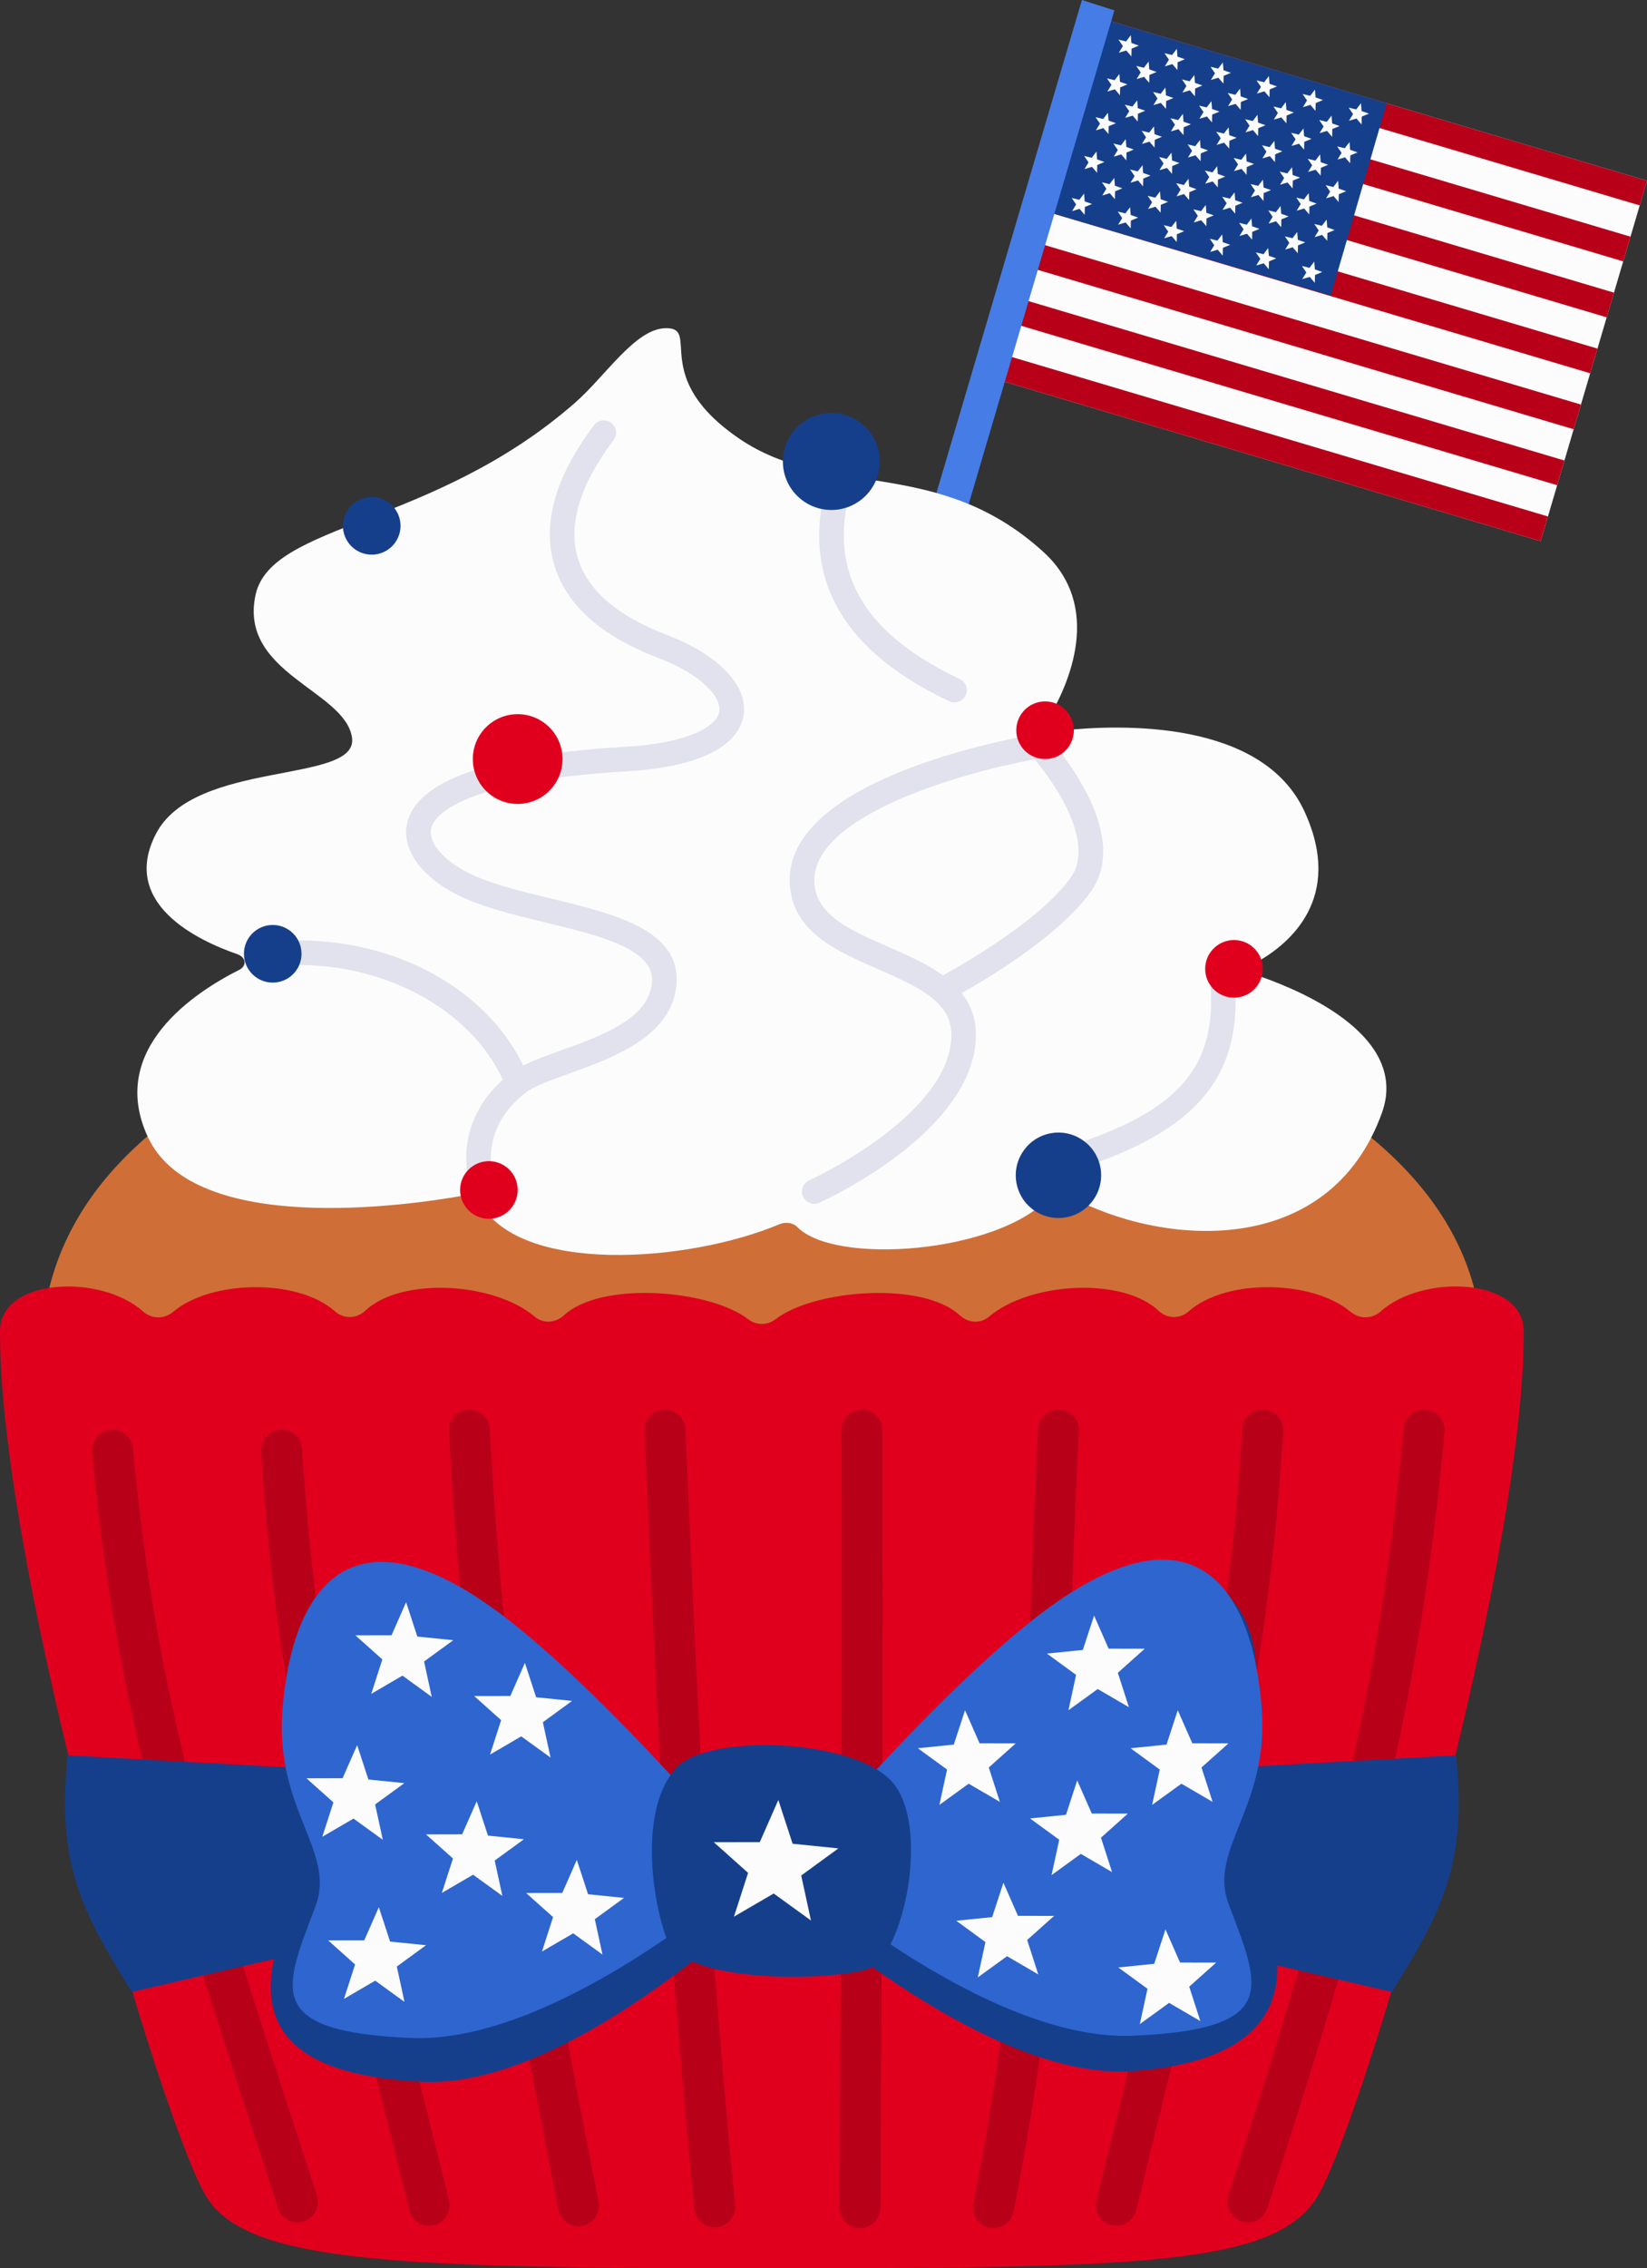 <svg xmlns="http://www.w3.org/2000/svg" width="784.77" height="1080" viewBox="0 0 784.77 1080"><rect x="0" y="0" width="784.77" height="1080" fill="#333333" stroke="none"/><g id="a"/><g id="b"><g id="c"><g id="d"><g><g><path d="M528.25 9.81 477.57 181.42 734.1 257.66 784.77 86.05 528.25 9.81z" fill="#fcfcfc"/><g><path d="M528.25 9.81 524.78 21.57 781.3 97.81 784.77 86.05 528.25 9.81z" fill="#b80019"/><path d="M516.91 48.21 773.43 124.45 776.9 112.69 520.38 36.45 516.91 48.21z" fill="#b80019"/><path d="M509.04 74.85 765.57 151.09 769.04 139.34 512.51 63.1 509.04 74.85z" fill="#b80019"/><path d="M501.18 101.49 757.7 177.73 761.17 165.98 504.65 89.74 501.18 101.49z" fill="#b80019"/><path d="M493.31 128.14 749.83 204.38 753.3 192.62 496.78 116.38 493.31 128.14z" fill="#b80019"/><path d="M485.44 154.78 741.96 231.02 745.43 219.26 488.91 143.02 485.44 154.78z" fill="#b80019"/><path d="M477.57 181.42 734.1 257.66 737.57 245.9 481.05 169.66 477.57 181.42z" fill="#b80019"/></g><path d="M528.25 9.81 501.18 101.49 634.06 140.73 660.76 49.16 528.25 9.81z" fill="#163f8b"/><g><path d="M538.81 16.76 536.55 19.73 532.92 18.85 535.04 21.93 533.09 25.11 536.66 24.04 539.09 26.88 539.18 23.15 542.63 21.72 539.11 20.48 538.81 16.76z" fill="#fcfcfc"/><path d="M560.75 23.24 558.48 26.2 554.85 25.33 556.97 28.4 555.02 31.59 558.6 30.52 561.02 33.36 561.11 29.63 564.56 28.2 561.04 26.96 560.75 23.24z" fill="#fcfcfc"/><path d="M582.68 29.72 580.42 32.68 576.79 31.81 578.91 34.88 576.96 38.06 580.53 37 582.96 39.83 583.05 36.1 586.5 34.68 582.97 33.44 582.68 29.72z" fill="#fcfcfc"/><path d="M604.62 36.19 602.35 39.16 598.72 38.29 600.84 41.36 598.89 44.54 602.47 43.47 604.89 46.31 604.98 42.58 608.43 41.15 604.91 39.91 604.62 36.19z" fill="#fcfcfc"/><path d="M626.55 42.67 624.28 45.63 620.65 44.76 622.77 47.83 620.82 51.02 624.4 49.95 626.82 52.79 626.91 49.06 630.36 47.63 626.84 46.39 626.55 42.67z" fill="#fcfcfc"/><path d="M642.76 57.49 646.33 56.43 648.76 59.27 648.85 55.53 652.3 54.11 648.78 52.87 648.48 49.15 646.22 52.11 642.59 51.24 644.71 54.31 642.76 57.49z" fill="#fcfcfc"/><path d="M516.84 95.89 516.55 92.16 514.28 95.13 510.65 94.26 512.77 97.33 510.82 100.51 514.4 99.44 516.82 102.28 516.91 98.55 520.36 97.12 516.84 95.89z" fill="#fcfcfc"/><path d="M538.77 102.36 538.48 98.64 536.21 101.61 532.59 100.73 534.71 103.81 532.75 106.99 536.33 105.92 538.76 108.76 538.85 105.03 542.29 103.6 538.77 102.36z" fill="#fcfcfc"/><path d="M560.71 108.84 560.42 105.12 558.15 108.08 554.52 107.21 556.64 110.28 554.69 113.47 558.27 112.4 560.69 115.24 560.78 111.51 564.23 110.08 560.71 108.84z" fill="#fcfcfc"/><path d="M582.64 115.32 582.35 111.6 580.08 114.56 576.45 113.69 578.57 116.76 576.62 119.94 580.2 118.88 582.62 121.71 582.71 117.98 586.16 116.56 582.64 115.32z" fill="#fcfcfc"/><path d="M604.58 121.79 604.28 118.07 602.02 121.04 598.39 120.17 600.51 123.24 598.56 126.42 602.13 125.35 604.56 128.19 604.65 124.46 608.1 123.03 604.58 121.79z" fill="#fcfcfc"/><path d="M626.51 128.27 626.22 124.55 623.95 127.52 620.32 126.64 622.44 129.72 620.49 132.9 624.07 131.83 626.49 134.67 626.58 130.94 630.03 129.51 626.51 128.27z" fill="#fcfcfc"/><path d="M547.3 29.31 545.04 32.27 541.41 31.4 543.53 34.47 541.58 37.65 545.15 36.59 547.58 39.43 547.67 35.69 551.12 34.27 547.6 33.03 547.3 29.31z" fill="#fcfcfc"/><path d="M569.09 35.74 566.83 38.71 563.2 37.83 565.32 40.91 563.37 44.09 566.94 43.02 569.37 45.86 569.46 42.13 572.91 40.7 569.39 39.46 569.09 35.74z" fill="#fcfcfc"/><path d="M590.88 42.18 588.62 45.14 584.99 44.27 587.11 47.34 585.16 50.52 588.73 49.46 591.16 52.3 591.25 48.56 594.7 47.14 591.18 45.9 590.88 42.18z" fill="#fcfcfc"/><path d="M612.67 48.61 610.41 51.58 606.78 50.7 608.9 53.78 606.95 56.96 610.52 55.89 612.95 58.73 613.04 55 616.49 53.57 612.97 52.33 612.67 48.61z" fill="#fcfcfc"/><path d="M634.46 55.05 632.2 58.01 628.57 57.14 630.69 60.21 628.74 63.39 632.31 62.33 634.74 65.16 634.83 61.43 638.28 60.01 634.76 58.77 634.46 55.05z" fill="#fcfcfc"/><path d="M533.36 35.23 531.09 38.19 527.46 37.32 529.58 40.39 527.63 43.58 531.21 42.51 533.63 45.35 533.73 41.62 537.17 40.19 533.65 38.95 533.36 35.23z" fill="#fcfcfc"/><path d="M555.3 41.71 553.03 44.67 549.4 43.8 551.52 46.87 549.57 50.05 553.14 48.99 555.57 51.83 555.66 48.09 559.11 46.67 555.59 45.43 555.3 41.71z" fill="#fcfcfc"/><path d="M577.23 48.18 574.96 51.15 571.33 50.28 573.45 53.35 571.5 56.53 575.08 55.46 577.5 58.3 577.59 54.57 581.04 53.14 577.52 51.9 577.23 48.18z" fill="#fcfcfc"/><path d="M599.16 54.66 596.9 57.63 593.27 56.75 595.39 59.83 593.44 63.01 597.01 61.94 599.44 64.78 599.53 61.05 602.98 59.62 599.46 58.38 599.16 54.66z" fill="#fcfcfc"/><path d="M621.1 61.14 618.83 64.1 615.2 63.23 617.32 66.3 615.37 69.48 618.95 68.42 621.37 71.26 621.46 67.53 624.91 66.1 621.39 64.86 621.1 61.14z" fill="#fcfcfc"/><path d="M643.03 67.61 640.76 70.58 637.13 69.71 639.25 72.78 637.3 75.96 640.88 74.9 643.3 77.73 643.4 74 646.84 72.57 643.32 71.34 643.03 67.61z" fill="#fcfcfc"/><path d="M541.85 47.77 539.58 50.74 535.95 49.87 538.07 52.94 536.12 56.12 539.7 55.05 542.12 57.89 542.21 54.16 545.66 52.73 542.14 51.5 541.85 47.77z" fill="#fcfcfc"/><path d="M563.64 54.21 561.37 57.17 557.74 56.3 559.86 59.37 557.91 62.56 561.49 61.49 563.91 64.33 564 60.6 567.45 59.17 563.93 57.93 563.64 54.21z" fill="#fcfcfc"/><path d="M585.43 60.64 583.16 63.61 579.53 62.74 581.65 65.81 579.7 68.99 583.28 67.92 585.7 70.76 585.79 67.03 589.24 65.6 585.72 64.36 585.43 60.64z" fill="#fcfcfc"/><path d="M607.22 67.08 604.95 70.04 601.32 69.17 603.44 72.24 601.49 75.43 605.07 74.36 607.49 77.2 607.59 73.47 611.03 72.04 607.51 70.8 607.22 67.08z" fill="#fcfcfc"/><path d="M629.01 73.51 626.74 76.48 623.11 75.61 625.23 78.68 623.28 81.86 626.86 80.79 629.28 83.63 629.38 79.9 632.82 78.47 629.3 77.23 629.01 73.51z" fill="#fcfcfc"/><path d="M527.91 53.7 525.64 56.66 522.01 55.79 524.13 58.86 522.18 62.04 525.76 60.98 528.18 63.82 528.27 60.08 531.72 58.66 528.2 57.42 527.91 53.7z" fill="#fcfcfc"/><path d="M549.84 60.17 547.57 63.14 543.95 62.27 546.07 65.34 544.11 68.52 547.69 67.45 550.11 70.29 550.21 66.56 553.65 65.13 550.13 63.89 549.84 60.17z" fill="#fcfcfc"/><path d="M571.78 66.65 569.51 69.62 565.88 68.74 568 71.82 566.05 75 569.63 73.93 572.05 76.77 572.14 73.04 575.59 71.61 572.07 70.37 571.78 66.65z" fill="#fcfcfc"/><path d="M593.71 73.13 591.44 76.09 587.81 75.22 589.93 78.29 587.98 81.47 591.56 80.41 593.98 83.25 594.07 79.52 597.52 78.09 594 76.85 593.71 73.13z" fill="#fcfcfc"/><path d="M615.64 79.6 613.38 82.57 609.75 81.7 611.87 84.77 609.92 87.95 613.49 86.89 615.92 89.72 616.01 85.99 619.46 84.56 615.94 83.33 615.64 79.6z" fill="#fcfcfc"/><path d="M637.58 86.08 635.31 89.05 631.68 88.17 633.8 91.25 631.85 94.43 635.43 93.36 637.85 96.2 637.94 92.47 641.39 91.04 637.87 89.8 637.58 86.08z" fill="#fcfcfc"/><path d="M536.4 66.24 534.13 69.21 530.5 68.33 532.62 71.41 530.67 74.59 534.25 73.52 536.67 76.36 536.76 72.63 540.21 71.2 536.69 69.96 536.4 66.24z" fill="#fcfcfc"/><path d="M558.19 72.68 555.92 75.64 552.29 74.77 554.41 77.84 552.46 81.02 556.04 79.96 558.46 82.8 558.55 79.06 562 77.64 558.48 76.4 558.19 72.68z" fill="#fcfcfc"/><path d="M579.98 79.11 577.71 82.08 574.08 81.2 576.2 84.28 574.25 87.46 577.83 86.39 580.25 89.23 580.34 85.5 583.79 84.07 580.27 82.83 579.98 79.11z" fill="#fcfcfc"/><path d="M601.77 85.55 599.5 88.51 595.87 87.64 597.99 90.71 596.04 93.89 599.62 92.83 602.04 95.67 602.13 91.93 605.58 90.51 602.06 89.27 601.77 85.55z" fill="#fcfcfc"/><path d="M623.56 91.98 621.29 94.95 617.66 94.07 619.78 97.15 617.83 100.33 621.41 99.26 623.83 102.1 623.92 98.37 627.37 96.94 623.85 95.7 623.56 91.98z" fill="#fcfcfc"/><path d="M522.45 72.16 520.19 75.13 516.56 74.26 518.68 77.33 516.73 80.51 520.3 79.44 522.73 82.28 522.82 78.55 526.27 77.12 522.75 75.88 522.45 72.16z" fill="#fcfcfc"/><path d="M544.39 78.64 542.12 81.61 538.49 80.73 540.61 83.81 538.66 86.99 542.24 85.92 544.66 88.76 544.75 85.03 548.2 83.6 544.68 82.36 544.39 78.64z" fill="#fcfcfc"/><path d="M566.32 85.12 564.06 88.08 560.43 87.21 562.55 90.28 560.6 93.47 564.17 92.4 566.6 95.24 566.69 91.51 570.14 90.08 566.61 88.84 566.32 85.12z" fill="#fcfcfc"/><path d="M588.26 91.59 585.99 94.56 582.36 93.69 584.48 96.76 582.53 99.94 586.11 98.88 588.53 101.71 588.62 97.98 592.07 96.55 588.55 95.32 588.26 91.59z" fill="#fcfcfc"/><path d="M610.19 98.07 607.92 101.04 604.29 100.17 606.41 103.24 604.46 106.42 608.04 105.35 610.46 108.19 610.55 104.46 614 103.03 610.48 101.79 610.19 98.07z" fill="#fcfcfc"/><path d="M632.12 104.55 629.86 107.51 626.23 106.64 628.35 109.71 626.4 112.9 629.97 111.83 632.4 114.67 632.49 110.94 635.94 109.51 632.42 108.27 632.12 104.55z" fill="#fcfcfc"/><path d="M531.24 88.43 530.94 84.71 528.68 87.67 525.05 86.8 527.17 89.87 525.22 93.06 528.79 91.99 531.22 94.83 531.31 91.1 534.76 89.67 531.24 88.43z" fill="#fcfcfc"/><path d="M553.03 94.86 552.73 91.14 550.47 94.11 546.84 93.24 548.96 96.31 547.01 99.49 550.58 98.42 553.01 101.26 553.1 97.53 556.55 96.1 553.03 94.86z" fill="#fcfcfc"/><path d="M574.82 101.3 574.52 97.58 572.26 100.54 568.63 99.67 570.75 102.74 568.8 105.93 572.37 104.86 574.8 107.7 574.89 103.97 578.34 102.54 574.82 101.3z" fill="#fcfcfc"/><path d="M596.61 107.73 596.31 104.01 594.05 106.98 590.42 106.11 592.54 109.18 590.59 112.36 594.16 111.29 596.59 114.13 596.68 110.4 600.13 108.97 596.61 107.73z" fill="#fcfcfc"/><path d="M618.4 114.17 618.1 110.45 615.84 113.41 612.21 112.54 614.33 115.61 612.38 118.8 615.95 117.73 618.38 120.57 618.47 116.84 621.92 115.41 618.4 114.17z" fill="#fcfcfc"/></g></g><path d="M392.68 473.3 530.98 4.95 515.51.0 377.2 468.35 392.68 473.3z" fill="#457ce6"/></g><path d="M638.18 648.07l67.48-16.65c-12.22-123.05-212.28-173.79-342.65-173.79-97.94-.36-328.65 32.84-342.65 173.79l64.9 16.65H638.18z" fill="#cf6f37"/><g><path d="M228.33 571.99c-1.13-2.1-4.3-3.31-7.41-2.76-25.38 4.54-128.3 19.73-150.45-27.83-19.65-42.19 23.25-69.47 43.41-79.56 3.9-1.95 3.43-6.06-.86-7.55-19.11-6.63-55.82-24.16-38.74-57.24 18.46-35.75 96.88-23.48 93.44-45.94-3.43-22.46-54.13-30.56-45.94-67.94 7.53-34.35 84.52-32.15 152.24-91.43 14.64-12.82 28.69-35.33 43.25-35.49 16.97-.19-8.16 23.29 35.12 52.7 42.68 29 94.14 7.88 144.7 53.77 28.83 26.18 12.01 63.26 2.66 79.04-1.87 3.15 1.89 6.52 6.72 6.01 27.38-2.89 94.96-5.2 115.11 38.62 18.99 41.3-7.4 62.96-22.07 71.32-3.51 2-2.83 5.87 1.22 7.29 21.72 7.61 70.69 29.11 57.71 64.94-25.36 70.04-105.22 63.64-149.54 39.22-2.98-1.64-7.2-1.03-9.25 1.2-24.13 26.21-101.9 32.39-119.93 13.69-1.81-1.88-5.45-2.37-8.23-1.2-43.53 18.28-124.3 24.36-143.16-10.87z" fill="#fcfcfc"/><path d="M228.89 565.4c-2.55.0-4.9-1.68-5.62-4.26-.33-1.15-7.67-28.5 19.8-49.97 5.46-4.27 14.15-7.4 24.21-11.03 19.99-7.21 42.64-15.38 43.41-33.11.67-15.37-25.57-21.71-50.94-27.85-16.07-3.88-32.68-7.9-44.58-14.58-15.91-8.93-23.82-21.18-21.15-32.77 4.67-20.27 39.55-32.46 103.69-36.24 31.61-1.86 44.01-10.23 45.03-16.83 1.01-6.56-7.78-17.4-29.48-25.68-27.19-10.38-43.77-25.37-49.3-44.53-5.63-19.55.77-41.78 19.05-66.07 1.94-2.58 5.61-3.1 8.19-1.16 2.58 1.94 3.1 5.61 1.16 8.19-15.94 21.2-21.72 39.97-17.15 55.81 4.45 15.44 18.66 27.84 42.23 36.84 24.92 9.52 39.05 24.23 36.87 38.39-1.36 8.83-10.44 24.05-55.9 26.72-81.57 4.8-91.79 22.02-92.98 27.19-1.39 6.06 4.68 13.89 15.47 19.94 10.5 5.89 26.31 9.71 41.61 13.41 29.97 7.24 60.96 14.74 59.87 39.72-1.11 25.57-30.02 35.99-51.13 43.6-8.74 3.15-16.99 6.13-20.98 9.24-21.35 16.69-15.81 37.37-15.75 37.57.88 3.11-.93 6.34-4.04 7.22-.53.15-1.07.22-1.59.22z" fill="#e1e2ed"/><path d="M387.96 573.19c-2.23.0-4.36-1.28-5.33-3.44-1.33-2.94-.02-6.41 2.92-7.74.65-.29 65.03-29.79 67.7-67.14 1.18-16.51-12.36-23.63-34.8-33.4-18.99-8.27-38.62-16.81-41.77-37.17-8.1-52.31 104.63-72.7 117.51-74.85 3.19-.53 6.2 1.62 6.73 4.8.53 3.18-1.62 6.2-4.8 6.73-31.83 5.33-113.26 26.78-107.88 61.53 2.17 13.99 18.06 20.91 34.88 28.24 20.46 8.91 43.65 19 41.79 44.96-3.17 44.3-71.65 75.65-74.56 76.97-.78.35-1.6.52-2.4.52z" fill="#e1e2ed"/><path d="M448.7 477.22c-2.11.0-4.15-1.15-5.19-3.15-1.49-2.87-.37-6.4 2.5-7.88.47-.25 47.5-24.84 64.26-48.51 12.32-17.39-9.82-48.12-19.4-58.49-2.19-2.37-2.04-6.07.33-8.26 2.37-2.19 6.07-2.05 8.26.32 1.67 1.8 40.66 44.52 20.35 73.19-18.4 25.98-66.38 51.07-68.42 52.13-.86.45-1.78.66-2.69.66z" fill="#e1e2ed"/><path d="M504.36 559.28c-2.52.0-4.84-1.63-5.6-4.17-.93-3.09.83-6.35 3.92-7.28 57.35-17.19 76.76-37.73 74.19-78.48-.2-3.22 2.24-6 5.47-6.2 3.2-.25 6 2.24 6.2 5.47 2.93 46.39-20.2 71.74-82.5 90.42-.56.17-1.13.25-1.68.25z" fill="#e1e2ed"/><path d="M246.67 521.63c-2.34.0-4.55-1.41-5.45-3.72-13.45-34.41-54.07-58.44-98.78-58.44-3.23.0-5.85-2.62-5.85-5.85s2.62-5.85 5.85-5.85c50.2.0 94.27 26.48 109.67 65.88 1.18 3.01-.31 6.4-3.32 7.58-.7.27-1.42.4-2.13.4z" fill="#e1e2ed"/><path d="M454.81 334.44c-.83.0-1.68-.18-2.49-.56-49.14-23.14-69.22-56.29-59.69-98.53.71-3.16 3.84-5.14 6.99-4.42 3.15.71 5.13 3.84 4.42 6.99-8.27 36.67 9.15 64.59 53.27 85.37 2.92 1.38 4.17 4.86 2.8 7.78-1 2.12-3.1 3.36-5.29 3.36z" fill="#e1e2ed"/></g><path d="M643.53 624.59c-17.74-15.03-59.07-16.21-77.18-.19-4.15 3.67-10.27 3.52-14.29-.29-17.06-16.18-61.28-13.8-80.84 2.81-4.07 3.45-9.98 2.98-13.89-.66-17.7-16.45-69.43-12.3-87.77 1.84-3.91 3.01-9.19 3.01-13.09.0-18.35-14.15-70.07-18.3-87.77-1.84-3.91 3.63-9.82 4.11-13.89.66-19.56-16.6-63.78-18.99-80.84-2.81-4.02 3.81-10.14 3.97-14.29.29-18.11-16.02-59.44-14.84-77.18.19-4.29 3.63-10.31 3.48-14.49-.28C48.19 606.52.1 608.25.0 633.71c-.42 113.95 78.17 382.36 99.14 413.46 20.51 30.41 92.91 32.73 264.43 32.82.0.0 11.71.0 11.72.0 170.96-.09 231.09-2.42 251.6-32.83 20.97-31.1 99.56-299.5 99.14-413.46-.09-25.46-48.19-27.2-68-9.41-4.18 3.76-10.2 3.91-14.49.28z" fill="#e0001e"/><g><path d="M141.74 1058.11c-4.11.0-7.93-2.62-9.27-6.75l-9.41-28.96c-42.28-130.02-67.8-208.5-79.12-331.02-.49-5.36 3.45-10.1 8.81-10.6 5.34-.57 10.1 3.45 10.6 8.81 11.12 120.36 36.39 198.06 78.25 326.78l9.41 28.98c1.66 5.12-1.15 10.61-6.27 12.27-1 .32-2.01.48-3.01.48z" fill="#b80019"/><path d="M204.44 1059.74c-4.39.0-8.37-2.99-9.46-7.44-6.74-27.62-13.04-52.54-19.13-76.63-26.06-103.03-44.89-177.47-51.34-284.6-.32-5.37 3.77-9.99 9.14-10.31 5.37-.42 9.99 3.76 10.31 9.14 6.34 105.3 24.98 179 50.78 280.99 6.1 24.13 12.42 49.09 19.17 76.79 1.28 5.23-1.93 10.5-7.16 11.78-.77.19-1.55.28-2.32.28z" fill="#b80019"/><path d="M275.65 1059.95c-4.56.0-8.63-3.21-9.55-7.85-30.42-153.75-45.19-243.76-52.22-370.67-.3-5.37 3.82-9.97 9.19-10.27 5.3-.37 9.97 3.82 10.27 9.19 7.01 126.55 21.04 212.12 51.88 367.97 1.04 5.28-2.39 10.41-7.67 11.45-.64.13-1.28.19-1.9.19z" fill="#b80019"/><path d="M340.56 1060.44c-4.95.0-9.19-3.76-9.69-8.79-13.43-137.11-17.38-226.29-22.39-339.19l-1.39-31.13c-.24-5.38 3.92-9.93 9.3-10.17 5.36-.24 9.93 3.92 10.17 9.3l1.39 31.14c4.99 112.62 8.94 201.57 22.32 338.15.52 5.36-3.39 10.13-8.75 10.65-.32.03-.64.05-.96.05z" fill="#b80019"/><path d="M594.6 1058.11c-1 0-2.01-.16-3.01-.48-5.12-1.66-7.92-7.15-6.27-12.27 48.17-148.64 71.67-236.67 83.56-365.36.49-5.36 5.26-9.32 10.6-8.81 5.36.49 9.3 5.24 8.81 10.6-12.06 130.54-35.79 219.52-84.43 369.58-1.34 4.12-5.16 6.75-9.27 6.75z" fill="#b80019"/><path d="M531.91 1059.74c-.77.0-1.54-.09-2.32-.28-5.23-1.28-8.43-6.55-7.16-11.78 4.46-18.29 8.77-35.7 12.9-52.42 28.9-116.9 49.78-201.36 56.63-314.96.32-5.38 4.92-9.56 10.31-9.14 5.37.32 9.47 4.94 9.14 10.31-6.95 115.38-28.01 200.56-57.16 318.46-4.13 16.7-8.43 34.09-12.89 52.36-1.09 4.45-5.07 7.44-9.46 7.44z" fill="#b80019"/><path d="M473.38 1060.88c-.63.0-1.26-.06-1.9-.19-5.28-1.04-8.71-6.17-7.67-11.45 21.61-109.17 24.2-188.98 26.95-273.48.98-30.23 2-61.49 3.88-95.42.3-5.37 4.96-9.56 10.27-9.19 5.38.3 9.49 4.9 9.19 10.27-1.87 33.7-2.88 64.85-3.86 94.97-2.78 85.32-5.39 165.9-27.31 276.64-.92 4.64-4.99 7.85-9.55 7.85z" fill="#b80019"/><path d="M409.76 1060.88c-5.44-.03-9.78-4.42-9.75-9.8.86-154.08 1.24-240.83.95-370.18-.01-5.38 4.34-9.76 9.72-9.77 5.39.0 9.75 4.35 9.77 9.72.29 129.42-.08 216.2-.95 370.33-.03 5.36-4.39 9.69-9.74 9.69z" fill="#b80019"/></g><g><path d="M129.95 440.4c-7.58.0-13.72 6.14-13.72 13.72s6.14 13.72 13.72 13.72 13.72-6.14 13.72-13.72-6.14-13.72-13.72-13.72z" fill="#163f8b"/><path d="M396.13 196.61c-12.76.0-23.1 10.34-23.1 23.1s10.34 23.1 23.1 23.1 23.1-10.34 23.1-23.1-10.34-23.1-23.1-23.1z" fill="#163f8b"/><path d="M497.96 361.4c7.58.0 13.72-6.14 13.72-13.72s-6.14-13.72-13.72-13.72-13.72 6.14-13.72 13.72 6.14 13.72 13.72 13.72z" fill="#e0001e"/><path d="M246.66 340.03c-11.8.0-21.37 9.57-21.37 21.37s9.57 21.37 21.37 21.37 21.37-9.57 21.37-21.37-9.57-21.37-21.37-21.37z" fill="#e0001e"/><circle cx="504.36" cy="559.55" r="20.34" transform="translate(-115.07 130.85) rotate(-13.28)" fill="#163f8b"/><path d="M232.95 552.85c-7.58.0-13.72 6.14-13.72 13.72s6.14 13.72 13.72 13.72 13.72-6.14 13.72-13.72-6.14-13.72-13.72-13.72z" fill="#e0001e"/><path d="M587.97 447.57c-7.58.0-13.72 6.14-13.72 13.72s6.14 13.72 13.72 13.72 13.72-6.14 13.72-13.72-6.14-13.72-13.72-13.72z" fill="#e0001e"/><path d="M177.12 236.65c-7.58.0-13.72 6.14-13.72 13.72s6.14 13.72 13.72 13.72 13.72-6.14 13.72-13.72-6.14-13.72-13.72-13.72z" fill="#163f8b"/></g><g><g><path d="M241.61 781.09c-66.79-52.79-94.72-13.28-99.26 48.33-3.62 49.07 1.3 63.18-8.12 90.04-14.34 40.9-1.45 68.54 67.22 71.73 68.66 3.19 158.43-82.81 158.43-82.81.0.0-68.34-87.85-118.27-127.3z" fill="#163f8b"/><path d="M494.5 777.27c-48.86 40.95-114.86 130.82-114.86 130.82.0.0 92 83.26 160.55 77.99 68.55-5.27 72.88-38.83 66.19-66.61-4.25-17.65-29.24-31.36-12.68-89.75 22.03-77.7-33.82-107.23-99.19-52.45z" fill="#163f8b"/></g><path d="M340.11 852.61l-307.82-16.84c-5.63 51.3 6.88 74.67 30.54 112.64l277.28-64.32v-31.49z" fill="#163f8b"/><path d="M237.22 767.42c-69.07-50.97-97.95-12.82-102.65 46.67-3.74 47.39 25.57 67.35 15.83 93.29-14.83 39.49-25.72 59.86 45.29 62.94 71.01 3.08 163.84-79.97 163.84-79.97.0.0-70.68-84.83-122.3-122.93z" fill="#2e65cf"/><g><path d="M215.98 780.93 198.85 779.2 193.5 762.83 186.56 778.59 169.34 778.62 182.18 790.09 176.89 806.48 191.77 797.81 205.71 807.91 202.07 791.08 215.98 780.93z" fill="#fcfcfc"/><path d="M249.64 875.71 232.51 873.97 227.15 857.61 220.21 873.36 202.99 873.4 215.83 884.87 210.54 901.25 225.42 892.59 239.37 902.68 235.72 885.85 249.64 875.71z" fill="#fcfcfc"/><path d="M192.66 848.99 175.53 847.26 170.18 830.89 163.24 846.65 146.02 846.68 158.86 858.15 153.57 874.53 168.44 865.87 182.39 875.96 178.75 859.13 192.66 848.99z" fill="#fcfcfc"/><path d="M202.99 926.16 185.86 924.43 180.51 908.06 173.57 923.82 156.35 923.85 169.19 935.32 163.9 951.71 178.78 943.04 192.73 953.14 189.08 936.31 202.99 926.16z" fill="#fcfcfc"/><path d="M272.59 809.84 255.46 808.11 250.11 791.74 243.16 807.5 225.94 807.53 238.78 819 233.49 835.39 248.37 826.72 262.32 836.82 258.67 819.99 272.59 809.84z" fill="#fcfcfc"/><path d="M297.33 903.63 280.2 901.89 274.85 885.53 267.91 901.28 250.69 901.31 263.53 912.78 258.24 929.17 273.12 920.5 287.07 930.6 283.42 913.77 297.33 903.63z" fill="#fcfcfc"/></g><path d="M385.92 852.61l307.82-16.84c5.63 51.3-6.88 74.67-30.54 112.64l-277.28-64.32v-31.49z" fill="#163f8b"/><g><path d="M498.52 766.35c69.07-50.97 97.95-12.82 102.65 46.67 3.74 47.39-25.57 67.35-15.83 93.29 14.83 39.49 25.72 59.86-45.29 62.94-71.01 3.08-163.84-79.97-163.84-79.97.0.0 70.68-84.83 122.3-122.93z" fill="#2e65cf"/><g><path d="M509.1 814.28 523.05 804.18 537.92 812.85 532.63 796.46 545.47 784.99 528.25 784.96 521.31 769.2 515.96 785.57 498.83 787.3 512.74 797.45 509.1 814.28z" fill="#fcfcfc"/><path d="M489.43 923.67 502.27 912.2 485.05 912.17 478.11 896.41 472.76 912.78 455.63 914.51 469.54 924.66 465.9 941.49 479.84 931.39 494.72 940.06 489.43 923.67z" fill="#fcfcfc"/><path d="M562.27 934.4 555.33 918.64 549.97 935.01 532.84 936.75 546.76 946.89 543.11 963.72 557.06 953.62 571.94 962.29 566.65 945.9 579.49 934.43 562.27 934.4z" fill="#fcfcfc"/><path d="M466.76 830.03 459.82 814.28 454.47 830.64 437.34 832.38 451.25 842.52 447.61 859.35 461.56 849.26 476.43 857.92 471.14 841.54 483.98 830.07 466.76 830.03z" fill="#fcfcfc"/><path d="M552.61 842.52 548.97 859.35 562.92 849.26 577.79 857.92 572.5 841.54 585.34 830.07 568.12 830.03 561.18 814.28 555.83 830.64 538.7 832.38 552.61 842.52z" fill="#fcfcfc"/><path d="M537.43 863.49 520.21 863.45 513.27 847.7 507.92 864.06 490.79 865.8 504.7 875.94 501.06 892.77 515 882.68 529.88 891.34 524.59 874.96 537.43 863.49z" fill="#fcfcfc"/></g></g><path d="M322.3 841.57c14.57-15.88 82.31-14.19 102.01 5.97 19.7 20.16 6.3 84.72-10.99 90.07-17.29 5.35-87.96 7.59-95.84-14.88-7.89-22.48-12.03-62.78 4.83-81.15z" fill="#163f8b"/><path d="M399.48 880.06 377.67 877.85 370.86 857.02 362.03 877.07 340.11 877.11 356.45 891.71 349.72 912.57 368.65 901.54 386.41 914.39 381.77 892.97 399.48 880.06z" fill="#fcfcfc"/></g></g></g></g></svg>
